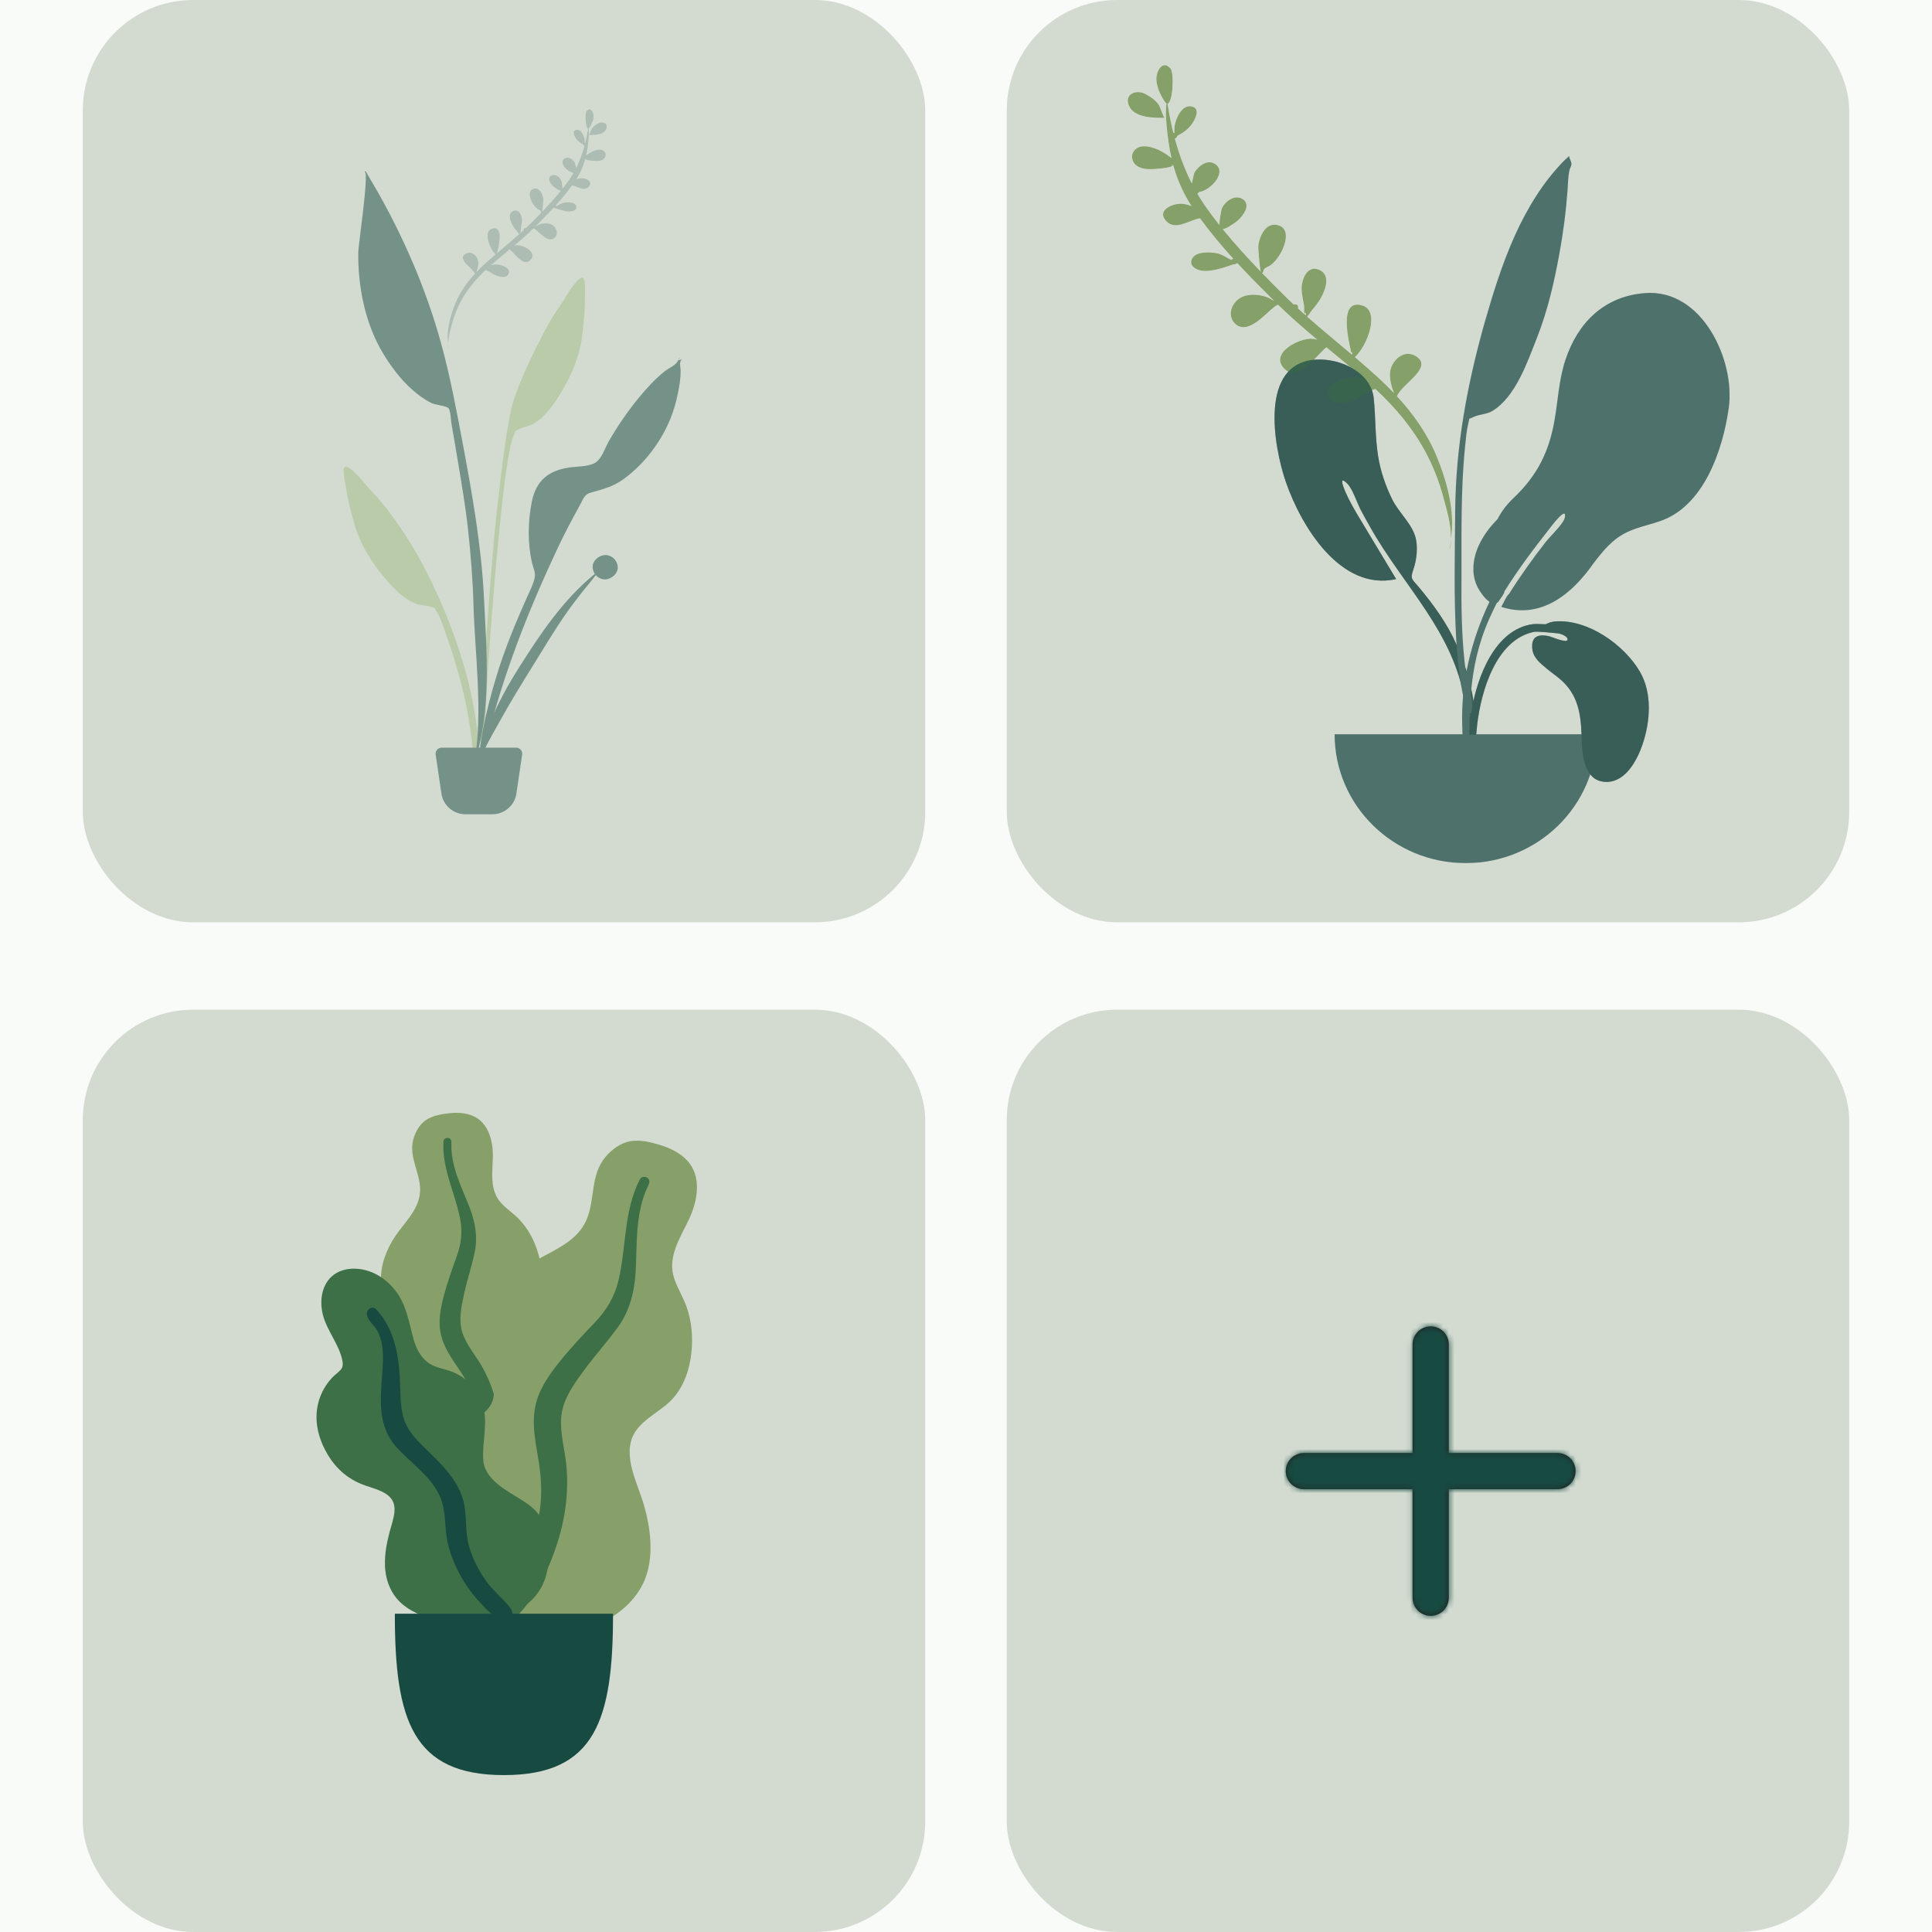 <svg width="350" height="350" viewBox="0 0 350 350" fill="none" xmlns="http://www.w3.org/2000/svg">
<path d="M0 0H350V350H0V0Z" fill="#F8FBF7"/>
<rect x="15" width="152.615" height="167.085" rx="20" fill="#D3DBD1"/>
<rect x="15" y="182.915" width="152.615" height="167.085" rx="20" fill="#D3DBD1"/>
<rect x="182.385" width="152.615" height="167.085" rx="20" fill="#D3DBD1"/>
<rect x="182.385" y="182.915" width="152.615" height="167.085" rx="20" fill="#D3DBD1"/>
<path fill-rule="evenodd" clip-rule="evenodd" d="M282.159 263.227H262.467V243.558C262.467 241.746 260.996 240.28 259.185 240.28C257.373 240.28 255.903 241.746 255.903 243.558V263.227H236.21C234.399 263.227 232.928 264.692 232.928 266.505C232.928 268.317 234.399 269.783 236.21 269.783H255.903V289.451C255.903 291.264 257.373 292.729 259.185 292.729C260.996 292.729 262.467 291.264 262.467 289.451V269.783H282.159C283.971 269.783 285.441 268.317 285.441 266.505C285.441 264.692 283.971 263.227 282.159 263.227" fill="#231F20"/>
<mask id="mask0_329_1229" style="mask-type:luminance" maskUnits="userSpaceOnUse" x="232" y="240" width="54" height="53">
<path fill-rule="evenodd" clip-rule="evenodd" d="M282.159 263.227H262.467V243.558C262.467 241.746 260.996 240.28 259.185 240.28C257.373 240.28 255.903 241.746 255.903 243.558V263.227H236.21C234.399 263.227 232.928 264.692 232.928 266.505C232.928 268.317 234.399 269.783 236.21 269.783H255.903V289.451C255.903 291.264 257.373 292.729 259.185 292.729C260.996 292.729 262.467 291.264 262.467 289.451V269.783H282.159C283.971 269.783 285.441 268.317 285.441 266.505C285.441 264.692 283.971 263.227 282.159 263.227" fill="white"/>
</mask>
<g mask="url(#mask0_329_1229)">
<rect x="219.8" y="227.168" width="78.769" height="78.673" fill="#174A41"/>
</g>
<g clip-path="url(#clip0_329_1229)">
<path fill-rule="evenodd" clip-rule="evenodd" d="M207.364 16.964C205.765 16.184 203.634 17.088 204.523 19.149C205.475 21.356 208.997 21.383 210.986 21.34C210.787 21.329 210.146 19.305 209.926 19C209.279 18.098 208.347 17.444 207.364 16.964ZM225.787 56.532C225.82 56.563 226.19 56.871 225.787 56.532ZM205.824 26.946C204.888 27.649 204.843 28.891 205.608 29.731C206.518 30.732 208.18 30.695 209.42 30.598C209.982 30.554 212.978 30.318 212.268 29.836C212.322 29.856 212.437 29.905 212.559 29.972C212.624 30.208 212.693 30.443 212.765 30.678C212.748 30.688 212.733 30.699 212.714 30.709C212.734 30.7 212.749 30.69 212.766 30.681C213.487 33.022 214.513 35.251 215.856 37.336C215.353 37.142 214.833 36.995 214.305 36.929C212.742 36.735 209.453 37.929 211.202 39.975C212.878 41.937 215.489 39.833 217.391 39.542C219.237 42.075 221.272 44.502 223.405 46.849C223.274 46.889 223.159 46.973 223.094 47.103C222.238 46.676 221.347 46.066 220.555 45.901C219.412 45.662 217.069 45.518 216.206 46.524C215.144 47.76 216.282 48.764 217.537 49.002C219.357 49.345 221.738 48.471 223.489 47.881C223.69 47.916 223.908 47.858 224.039 47.7C224.078 47.688 224.116 47.676 224.154 47.664C226.313 49.998 228.556 52.256 230.784 54.464C230.761 54.463 230.737 54.462 230.712 54.46C230.131 54.085 229.507 53.778 228.831 53.617C227.268 53.242 225.428 53.24 224.159 54.353C222.895 55.46 222.448 57.397 223.755 58.641C226.372 61.131 230.229 55.454 231.549 55.217C233.814 57.438 236.208 59.512 238.641 61.545C238.365 61.462 238.081 61.401 237.788 61.374C235.403 61.15 229.805 64.025 232.732 66.854C235.283 69.319 238.235 64.574 240.291 62.915C242.583 64.809 244.888 66.691 247.127 68.646C245.906 68.327 244.725 68.28 243.416 68.669C242.061 69.072 239.874 70.078 240.731 71.877C241.602 73.707 244.228 72.874 245.595 72.293C246.341 71.977 247.837 70.907 249.15 70.457C252.724 73.775 255.82 77.43 258.164 81.734C259.627 84.422 260.737 87.294 261.519 90.246C262.018 92.13 263.001 95.294 262.804 97.746C263.742 92.838 262.046 86.943 260.219 82.556C258.539 78.522 256.025 74.981 253.08 71.793C253.819 69.608 260.039 66.456 256.321 64.425C254.346 63.352 252.324 65.133 251.892 67.02C251.596 68.316 252.048 69.945 252.527 71.203C251.601 70.231 250.638 69.291 249.645 68.382C248.274 67.125 246.87 65.905 245.452 64.7C247.788 62.542 249.999 56.373 246.867 55.364C242.242 53.879 244.469 62.293 244.791 63.87C244.883 63.876 244.954 63.849 245.007 63.79C244.981 63.935 244.951 64.089 244.914 64.245C242.201 61.951 239.447 59.702 236.784 57.353C237.024 57.179 237.406 56.513 237.705 56.158C238.382 55.359 239.029 54.524 239.502 53.589C240.249 52.111 240.97 49.754 238.989 48.884C236.835 47.937 235.812 50.603 235.797 52.194C235.786 53.294 236.091 54.339 236.25 55.417C236.299 55.753 236.108 57.269 236.574 56.617C236.552 56.857 236.549 57.031 236.56 57.154C236.082 56.731 235.608 56.302 235.136 55.871C235.158 55.816 235.174 55.757 235.178 55.688C235.203 55.214 234.718 55.031 234.378 55.17C233.756 54.589 233.14 54.001 232.535 53.4C231.253 52.129 229.952 50.821 228.66 49.485C228.941 49.249 228.829 48.921 229.091 48.669C229.353 48.419 229.868 48.28 230.176 48.047C230.95 47.461 231.592 46.607 232.056 45.767C232.822 44.378 233.812 41.465 231.574 40.803C229.266 40.12 228.095 42.924 227.947 44.677C227.918 45.017 228.177 48.077 228.375 49.188C225.985 46.706 223.634 44.131 221.504 41.51C222.15 41.504 223.981 40.204 224.351 39.849C225.254 38.983 226.689 37.07 225.106 36.057C223.698 35.159 221.963 36.46 221.361 37.724C221.262 37.932 220.913 39.869 220.886 40.738C220.005 39.627 219.164 38.51 218.382 37.388C217.86 36.643 217.372 35.878 216.916 35.096C217.026 35.035 217.129 34.928 217.227 34.795C219.575 34.404 222.568 30.802 219.81 29.549C218.497 28.953 217.073 30.183 216.43 31.19C216.298 31.396 216.085 32.432 215.911 33.249C214.599 30.66 213.596 27.919 212.833 25.109C213.037 25.059 213.21 24.906 213.233 24.642C214.373 24.003 215.273 23.471 216.069 22.242C216.563 21.479 217.453 19.735 216.001 19.312C214.111 18.761 212.923 21.599 212.769 22.998C212.751 23.16 212.751 23.632 212.757 24.064C212.692 24.056 212.625 24.057 212.56 24.068C212.126 22.328 211.78 20.566 211.504 18.8C212.536 18.474 212.714 13.146 212.027 12.387C210.492 10.689 209.409 13.143 209.49 14.439C209.587 15.969 210.292 17.359 211.131 18.594C211.221 18.725 211.195 18.718 211.219 18.536C211.232 18.626 211.262 18.693 211.308 18.741C211.264 19.546 211.18 20.37 211.221 21.082C211.337 23.122 211.578 25.173 211.929 27.186C212.015 27.676 212.112 28.162 212.222 28.643C211.393 27.949 210.275 27.332 209.837 27.139C208.702 26.638 206.952 26.098 205.824 26.946ZM262.937 97.753C262.884 98.464 262.754 99.115 262.51 99.652C262.693 99.041 262.833 98.405 262.937 97.753Z" fill="#F2F2F2"/>
<g opacity="0.7">
<path fill-rule="evenodd" clip-rule="evenodd" d="M238.468 65.138C242.908 64.912 248.4 67.461 248.874 72.207C249.218 75.655 249.112 79.094 249.644 82.537C250.07 85.29 250.971 87.931 252.199 90.438C253.381 92.849 255.831 94.901 256.468 97.476C256.875 99.117 256.647 101.425 256.087 103.03C255.406 104.981 255.768 104.827 257.125 106.465C259.785 109.674 262.18 112.964 263.874 116.797C266.314 122.317 267.913 128.769 267.008 134.812C266.893 135.579 266.756 138.333 265.681 138.526C264.481 138.741 265.042 137.166 265.106 136.657C265.515 133.411 265.878 130.574 265.385 127.277C263.484 114.557 254.204 106.177 248.161 95.382C247.829 94.825 247.128 93.499 246.64 92.625C245.87 91.244 245.096 88.617 244.054 87.593C242.092 85.664 243.896 89.541 244.278 90.282C244.762 91.218 245.294 92.213 245.789 93.034C248.057 96.837 250.587 100.989 252.929 104.909C242.802 107.178 235.67 95.207 232.952 87.337C230.713 80.853 228.034 65.693 238.468 65.138Z" fill="#6C6C6C"/>
<path fill-rule="evenodd" clip-rule="evenodd" d="M297.987 53.097C290.564 53.676 285.798 58.493 283.579 65.23C282.384 68.86 282.247 72.59 281.582 76.321C280.583 81.934 278.432 86.188 274.229 90.187C272.927 91.425 271.968 92.697 271.286 94.057C269.932 95.416 268.753 96.953 267.888 98.832C266.782 101.232 266.469 104.112 267.746 106.505C268.089 107.148 268.945 108.439 269.833 109.026C266.51 115.985 264.682 123.607 264.888 131.22C265.013 135.815 265.241 140.412 265.507 145.001C265.579 146.234 265.987 148.269 266.6 146.202C267.161 144.312 266.457 141.344 266.392 139.369C266.075 129.748 265.805 121.001 269.832 112.012C270.255 111.07 270.703 110.136 271.169 109.209C271.196 109.193 271.222 109.174 271.248 109.156C271.265 109.17 271.281 109.184 271.299 109.197C271.329 109.145 271.37 109.083 271.417 109.013C271.551 108.878 271.668 108.706 271.779 108.515C272.136 108.028 272.541 107.456 272.543 107.143C272.543 107.141 272.541 107.137 272.541 107.134C275.035 103.132 277.891 99.351 280.808 95.643C280.786 95.67 283.972 91.405 283.479 93.764C283.242 94.9 280.898 97.065 279.952 98.269C277.858 100.948 275.4 104.342 273.356 107.624C273.081 107.779 272.693 108.542 272.412 109.11C272.257 109.398 272.112 109.688 271.97 109.941C279.21 112.293 284.841 107.556 288.681 102.046C288.686 102.039 288.69 102.032 288.694 102.026C289.863 100.503 291.06 98.992 292.556 97.788C295.051 95.78 297.723 95.425 300.665 94.437C308.687 91.742 312.098 81.519 313.181 73.934C314.403 65.376 308.425 52.254 297.987 53.097Z" fill="#CDCDCD"/>
<path fill-rule="evenodd" clip-rule="evenodd" d="M283.323 29.133C275.704 36.93 272.023 47.744 269.108 57.911C265.853 69.266 263.703 80.797 263.62 92.603C263.566 100.359 263.351 108.164 263.812 115.912C263.975 118.663 264.254 121.42 264.698 124.142C264.734 124.365 265.727 130.443 266.676 129.027C267.216 128.222 265.659 122.722 265.541 121.806C264.879 116.647 264.726 111.45 264.758 106.254C264.811 97.698 264.554 89.187 265.436 80.663C265.568 79.39 265.672 78.053 265.979 76.808C266.306 75.485 265.89 76.062 266.953 75.538C267.986 75.029 269.263 75.102 270.335 74.463C274.587 71.927 276.763 65.415 278.455 61.142C280.392 56.256 281.569 51.046 282.509 45.904C283.199 42.126 283.692 38.371 283.972 34.544C284.06 33.338 284.065 32.077 284.306 30.891C284.371 30.571 284.697 30.005 284.685 29.722C284.66 29.122 284.292 28.77 284.262 28.266C283.943 28.548 283.63 28.837 283.323 29.133Z" fill="#CDCDCD"/>
<path fill-rule="evenodd" clip-rule="evenodd" d="M241.778 133.015C241.778 145.91 252.409 156.363 265.523 156.363C278.637 156.363 289.268 145.91 289.268 133.015" fill="#CDCDCD"/>
<path fill-rule="evenodd" clip-rule="evenodd" d="M267.429 133.09H266.174C266.261 131.542 266.376 129.997 266.639 128.466C267.646 122.612 270.793 114.015 277.695 113.065C277.95 113.029 278.886 113.023 280.021 113.089C280.559 112.793 281.161 112.615 281.796 112.574C287.673 112.148 294.236 116.809 297.07 121.66C299.356 125.572 298.971 130.708 297.559 134.863C296.614 137.645 294.551 141.612 291.111 141.65C286.807 141.699 286.599 136.468 286.516 133.411C286.406 129.345 285.883 125.804 282.625 123.033C281.866 122.388 281.036 121.82 280.269 121.183C279.068 120.187 277.741 119.167 277.586 117.518C277.373 115.244 278.678 114.835 280.672 115.258C281.012 115.33 284.434 116.84 283.928 115.646C283.773 115.281 283.208 114.992 282.494 114.776C280.649 114.579 278.448 114.35 277.815 114.486C270.985 115.96 268.326 125.261 267.62 131.171C267.544 131.809 267.482 132.449 267.429 133.09Z" fill="#6C6C6C"/>
</g>
</g>
<g clip-path="url(#clip1_329_1229)">
<path fill-rule="evenodd" clip-rule="evenodd" d="M207.364 16.964C205.765 16.184 203.634 17.088 204.523 19.149C205.475 21.356 208.997 21.383 210.986 21.34C210.787 21.329 210.146 19.305 209.926 19C209.279 18.098 208.347 17.444 207.364 16.964ZM225.787 56.532C225.82 56.563 226.19 56.871 225.787 56.532ZM205.824 26.946C204.888 27.649 204.843 28.891 205.608 29.731C206.518 30.732 208.18 30.695 209.42 30.598C209.982 30.554 212.978 30.318 212.268 29.836C212.322 29.856 212.437 29.905 212.559 29.972C212.624 30.208 212.693 30.443 212.765 30.678C212.748 30.688 212.733 30.699 212.714 30.709C212.734 30.7 212.749 30.69 212.766 30.681C213.487 33.022 214.513 35.251 215.856 37.336C215.353 37.142 214.833 36.995 214.305 36.929C212.742 36.735 209.453 37.929 211.202 39.975C212.878 41.937 215.489 39.833 217.391 39.542C219.237 42.075 221.272 44.502 223.405 46.849C223.274 46.889 223.159 46.973 223.094 47.103C222.238 46.676 221.347 46.066 220.555 45.901C219.412 45.662 217.069 45.518 216.206 46.524C215.144 47.76 216.282 48.764 217.537 49.002C219.357 49.345 221.738 48.471 223.489 47.881C223.69 47.916 223.908 47.858 224.039 47.7C224.078 47.688 224.116 47.676 224.154 47.664C226.313 49.998 228.556 52.256 230.784 54.464C230.761 54.463 230.737 54.462 230.712 54.46C230.131 54.085 229.507 53.778 228.831 53.617C227.268 53.242 225.428 53.24 224.159 54.353C222.895 55.46 222.448 57.397 223.755 58.641C226.372 61.131 230.229 55.454 231.549 55.217C233.814 57.438 236.208 59.512 238.641 61.545C238.365 61.462 238.081 61.401 237.788 61.374C235.403 61.15 229.805 64.025 232.732 66.854C235.283 69.319 238.235 64.574 240.291 62.915C242.583 64.809 244.888 66.691 247.127 68.646C245.906 68.327 244.725 68.28 243.416 68.669C242.061 69.072 239.874 70.078 240.731 71.877C241.602 73.707 244.228 72.874 245.595 72.293C246.341 71.977 247.837 70.907 249.15 70.457C252.724 73.775 255.82 77.43 258.164 81.734C259.627 84.422 260.737 87.294 261.519 90.246C262.018 92.13 263.001 95.294 262.804 97.746C263.742 92.838 262.046 86.943 260.219 82.556C258.539 78.522 256.025 74.981 253.08 71.793C253.819 69.608 260.039 66.456 256.321 64.425C254.346 63.352 252.324 65.133 251.892 67.02C251.596 68.316 252.048 69.945 252.527 71.203C251.601 70.231 250.638 69.291 249.645 68.382C248.274 67.125 246.87 65.905 245.452 64.7C247.788 62.542 249.999 56.373 246.867 55.364C242.242 53.879 244.469 62.293 244.791 63.87C244.883 63.876 244.954 63.849 245.007 63.79C244.981 63.935 244.951 64.089 244.914 64.245C242.201 61.951 239.447 59.702 236.784 57.353C237.024 57.179 237.406 56.513 237.705 56.158C238.382 55.359 239.029 54.524 239.502 53.589C240.249 52.111 240.97 49.754 238.989 48.884C236.835 47.937 235.812 50.603 235.797 52.194C235.786 53.294 236.091 54.339 236.25 55.417C236.299 55.753 236.108 57.269 236.574 56.617C236.552 56.857 236.549 57.031 236.56 57.154C236.082 56.731 235.608 56.302 235.136 55.871C235.158 55.816 235.174 55.757 235.178 55.688C235.203 55.214 234.718 55.031 234.378 55.17C233.756 54.589 233.14 54.001 232.535 53.4C231.253 52.129 229.952 50.821 228.66 49.485C228.941 49.249 228.829 48.921 229.091 48.669C229.353 48.419 229.868 48.28 230.176 48.047C230.95 47.461 231.592 46.607 232.056 45.767C232.822 44.378 233.812 41.465 231.574 40.803C229.266 40.12 228.095 42.924 227.947 44.677C227.918 45.017 228.177 48.077 228.375 49.188C225.985 46.706 223.634 44.131 221.504 41.51C222.15 41.504 223.981 40.204 224.351 39.849C225.254 38.983 226.689 37.07 225.106 36.057C223.698 35.159 221.963 36.46 221.361 37.724C221.262 37.932 220.913 39.869 220.886 40.738C220.005 39.627 219.164 38.51 218.382 37.388C217.86 36.643 217.372 35.878 216.916 35.096C217.026 35.035 217.129 34.928 217.227 34.795C219.575 34.404 222.568 30.802 219.81 29.549C218.497 28.953 217.073 30.183 216.43 31.19C216.298 31.396 216.085 32.432 215.911 33.249C214.599 30.66 213.596 27.919 212.833 25.109C213.037 25.059 213.21 24.906 213.233 24.642C214.373 24.003 215.273 23.471 216.069 22.242C216.563 21.479 217.453 19.735 216.001 19.312C214.111 18.761 212.923 21.599 212.769 22.998C212.751 23.16 212.751 23.632 212.757 24.064C212.692 24.056 212.625 24.057 212.56 24.068C212.126 22.328 211.78 20.566 211.504 18.8C212.536 18.474 212.714 13.146 212.027 12.387C210.492 10.689 209.409 13.143 209.49 14.439C209.587 15.969 210.292 17.359 211.131 18.594C211.221 18.725 211.195 18.718 211.219 18.536C211.232 18.626 211.262 18.693 211.308 18.741C211.264 19.546 211.18 20.37 211.221 21.082C211.337 23.122 211.578 25.173 211.929 27.186C212.015 27.676 212.112 28.162 212.222 28.643C211.393 27.949 210.275 27.332 209.837 27.139C208.702 26.638 206.952 26.098 205.824 26.946ZM262.937 97.753C262.884 98.464 262.754 99.115 262.51 99.652C262.693 99.041 262.833 98.405 262.937 97.753Z" fill="#86A06A"/>
<g opacity="0.7">
<path fill-rule="evenodd" clip-rule="evenodd" d="M238.468 65.138C242.908 64.912 248.4 67.461 248.874 72.207C249.218 75.655 249.112 79.094 249.644 82.537C250.07 85.29 250.971 87.931 252.199 90.438C253.381 92.849 255.831 94.901 256.468 97.476C256.875 99.117 256.647 101.425 256.087 103.03C255.406 104.981 255.768 104.827 257.125 106.465C259.785 109.674 262.18 112.964 263.874 116.797C266.314 122.317 267.913 128.769 267.008 134.812C266.893 135.579 266.756 138.333 265.681 138.526C264.481 138.741 265.042 137.166 265.106 136.657C265.515 133.411 265.878 130.574 265.385 127.277C263.484 114.557 254.204 106.177 248.161 95.382C247.829 94.825 247.128 93.499 246.64 92.625C245.87 91.244 245.096 88.617 244.054 87.593C242.092 85.664 243.896 89.541 244.278 90.282C244.762 91.218 245.294 92.213 245.789 93.034C248.057 96.837 250.587 100.989 252.929 104.909C242.802 107.178 235.67 95.207 232.952 87.337C230.713 80.853 228.034 65.693 238.468 65.138Z" fill="#174A41"/>
<path fill-rule="evenodd" clip-rule="evenodd" d="M297.987 53.097C290.564 53.676 285.798 58.493 283.579 65.23C282.384 68.86 282.247 72.59 281.582 76.321C280.583 81.934 278.432 86.188 274.229 90.187C272.927 91.425 271.968 92.697 271.286 94.057C269.932 95.416 268.753 96.953 267.888 98.832C266.782 101.232 266.469 104.112 267.746 106.505C268.089 107.148 268.945 108.439 269.833 109.026C266.51 115.985 264.682 123.607 264.888 131.22C265.013 135.815 265.241 140.412 265.507 145.001C265.579 146.234 265.987 148.269 266.6 146.202C267.161 144.312 266.457 141.344 266.392 139.369C266.075 129.748 265.805 121.001 269.832 112.012C270.255 111.07 270.703 110.136 271.169 109.209C271.196 109.193 271.222 109.174 271.248 109.156C271.265 109.17 271.281 109.184 271.299 109.197C271.329 109.145 271.37 109.083 271.417 109.013C271.551 108.878 271.668 108.706 271.779 108.515C272.136 108.028 272.541 107.456 272.543 107.143C272.543 107.141 272.541 107.137 272.541 107.134C275.035 103.132 277.891 99.351 280.808 95.643C280.786 95.67 283.972 91.405 283.479 93.764C283.242 94.9 280.898 97.065 279.952 98.269C277.858 100.948 275.4 104.342 273.356 107.624C273.081 107.779 272.693 108.542 272.412 109.11C272.257 109.398 272.112 109.688 271.97 109.941C279.21 112.293 284.841 107.556 288.681 102.046C288.686 102.039 288.69 102.032 288.694 102.026C289.863 100.503 291.06 98.992 292.556 97.788C295.051 95.78 297.723 95.425 300.665 94.437C308.687 91.742 312.098 81.519 313.181 73.934C314.403 65.376 308.425 52.254 297.987 53.097Z" fill="#174A41"/>
<path fill-rule="evenodd" clip-rule="evenodd" d="M283.323 29.133C275.704 36.93 272.023 47.744 269.108 57.911C265.853 69.266 263.703 80.797 263.62 92.603C263.566 100.359 263.351 108.164 263.812 115.912C263.975 118.663 264.254 121.42 264.698 124.142C264.734 124.365 265.727 130.443 266.676 129.027C267.216 128.222 265.659 122.722 265.541 121.806C264.879 116.647 264.726 111.45 264.758 106.254C264.811 97.698 264.554 89.187 265.436 80.663C265.568 79.39 265.672 78.053 265.979 76.808C266.306 75.485 265.89 76.062 266.953 75.538C267.986 75.029 269.263 75.102 270.335 74.463C274.587 71.927 276.763 65.415 278.455 61.142C280.392 56.256 281.569 51.046 282.509 45.904C283.199 42.126 283.692 38.371 283.972 34.544C284.06 33.338 284.065 32.077 284.306 30.891C284.371 30.571 284.697 30.005 284.685 29.722C284.66 29.122 284.292 28.77 284.262 28.266C283.943 28.548 283.63 28.837 283.323 29.133Z" fill="#174A41"/>
<path fill-rule="evenodd" clip-rule="evenodd" d="M241.778 133.015C241.778 145.91 252.409 156.363 265.523 156.363C278.637 156.363 289.268 145.91 289.268 133.015" fill="#174A41"/>
<path fill-rule="evenodd" clip-rule="evenodd" d="M267.429 133.09H266.174C266.261 131.542 266.376 129.997 266.639 128.466C267.646 122.612 270.793 114.015 277.695 113.065C277.95 113.029 278.886 113.023 280.021 113.089C280.559 112.793 281.161 112.615 281.796 112.574C287.673 112.148 294.236 116.809 297.07 121.66C299.356 125.572 298.971 130.708 297.559 134.863C296.614 137.645 294.551 141.612 291.111 141.65C286.807 141.699 286.599 136.468 286.516 133.411C286.406 129.345 285.883 125.804 282.625 123.033C281.866 122.388 281.036 121.82 280.269 121.183C279.068 120.187 277.741 119.167 277.586 117.518C277.373 115.244 278.678 114.835 280.672 115.258C281.012 115.33 284.434 116.84 283.928 115.646C283.773 115.281 283.208 114.992 282.494 114.776C280.649 114.579 278.448 114.35 277.815 114.486C270.985 115.96 268.326 125.261 267.62 131.171C267.544 131.809 267.482 132.449 267.429 133.09Z" fill="#174A41"/>
</g>
</g>
<path opacity="0.2" fill-rule="evenodd" clip-rule="evenodd" d="M108.447 22.311C109.219 21.928 110.247 22.372 109.818 23.381C109.358 24.463 107.659 24.477 106.7 24.455C106.796 24.45 107.105 23.458 107.211 23.308C107.523 22.866 107.973 22.546 108.447 22.311ZM99.565 42.018C99.543 42.039 99.292 42.25 99.565 42.018ZM109.344 27.332C109.805 27.681 109.827 28.297 109.45 28.714C109 29.211 108.181 29.193 107.569 29.145C107.292 29.123 105.815 29.007 106.165 28.767C106.138 28.778 106.082 28.802 106.022 28.835C105.989 28.952 105.955 29.069 105.92 29.185C105.928 29.19 105.936 29.196 105.945 29.201C105.935 29.196 105.928 29.192 105.919 29.187C105.563 30.349 105.057 31.455 104.394 32.49C104.642 32.393 104.898 32.32 105.159 32.287C105.93 32.19 107.551 32.782 106.688 33.798C105.861 34.772 104.574 33.728 103.636 33.585C102.725 34.842 101.721 36.046 100.668 37.211C100.733 37.231 100.789 37.272 100.822 37.337C101.244 37.125 101.684 36.822 102.074 36.74C102.638 36.621 103.793 36.549 104.219 37.048C104.742 37.661 104.181 38.16 103.562 38.278C102.664 38.449 101.49 38.016 100.626 37.723C100.528 37.74 100.42 37.712 100.355 37.634C100.336 37.627 100.317 37.621 100.299 37.615C99.233 38.774 98.127 39.895 97.027 40.991C97.039 40.99 97.05 40.99 97.063 40.989C97.349 40.803 97.657 40.65 97.99 40.57C98.761 40.384 99.669 40.382 100.294 40.934C100.917 41.483 101.138 42.444 100.492 43.062C99.201 44.297 97.301 41.482 96.65 41.365C95.532 42.467 94.351 43.497 93.151 44.506C93.287 44.465 93.427 44.435 93.571 44.421C94.747 44.309 97.508 45.734 96.063 47.138C94.805 48.362 93.35 46.009 92.336 45.186C91.206 46.127 90.069 47.061 88.963 48.031C89.566 47.873 90.148 47.849 90.794 48.042C91.462 48.241 92.54 48.74 92.117 49.633C91.687 50.541 90.392 50.128 89.718 49.84C89.35 49.683 88.613 49.153 87.966 48.93C86.202 50.577 84.674 52.391 83.517 54.527C82.795 55.861 82.247 57.286 81.861 58.751C81.614 59.686 81.129 61.256 81.225 62.472C80.764 60.037 81.602 57.112 82.504 54.935C83.333 52.934 84.574 51.176 86.027 49.594C85.663 48.51 82.596 46.948 84.431 45.939C85.405 45.406 86.401 46.289 86.614 47.225C86.76 47.868 86.537 48.677 86.3 49.301C86.757 48.819 87.232 48.352 87.722 47.901C88.398 47.277 89.091 46.671 89.791 46.073C88.639 45.003 87.55 41.943 89.095 41.442C91.377 40.703 90.276 44.879 90.117 45.661C90.072 45.664 90.036 45.65 90.01 45.621C90.023 45.693 90.038 45.77 90.056 45.847C91.395 44.708 92.753 43.592 94.067 42.426C93.949 42.339 93.761 42.009 93.613 41.833C93.28 41.437 92.961 41.023 92.728 40.559C92.36 39.826 92.005 38.657 92.982 38.225C94.044 37.754 94.549 39.077 94.556 39.866C94.56 40.412 94.41 40.93 94.331 41.465C94.307 41.632 94.401 42.384 94.171 42.06C94.182 42.18 94.183 42.266 94.178 42.327C94.414 42.117 94.648 41.904 94.88 41.69C94.87 41.663 94.862 41.633 94.86 41.599C94.848 41.364 95.087 41.273 95.255 41.342C95.562 41.054 95.865 40.762 96.164 40.464C96.797 39.833 97.438 39.183 98.076 38.52C97.938 38.403 97.993 38.24 97.864 38.116C97.734 37.991 97.48 37.923 97.329 37.807C96.947 37.517 96.631 37.093 96.402 36.676C96.025 35.987 95.537 34.542 96.641 34.214C97.779 33.874 98.356 35.265 98.429 36.135C98.443 36.303 98.315 37.822 98.217 38.373C99.396 37.141 100.556 35.862 101.607 34.562C101.289 34.559 100.386 33.914 100.204 33.738C99.758 33.309 99.051 32.36 99.832 31.858C100.526 31.412 101.382 32.056 101.678 32.683C101.727 32.787 101.899 33.748 101.912 34.179C102.347 33.627 102.762 33.073 103.148 32.516C103.406 32.146 103.646 31.766 103.871 31.379C103.817 31.348 103.766 31.295 103.718 31.23C102.56 31.036 101.085 29.249 102.445 28.627C103.093 28.331 103.795 28.941 104.112 29.44C104.177 29.543 104.282 30.056 104.367 30.462C105.015 29.177 105.511 27.817 105.888 26.423C105.787 26.398 105.702 26.322 105.69 26.191C105.128 25.874 104.685 25.61 104.292 25.001C104.049 24.623 103.61 23.758 104.327 23.547C105.259 23.273 105.844 24.681 105.92 25.375C105.929 25.456 105.928 25.69 105.925 25.904C105.957 25.9 105.99 25.901 106.022 25.906C106.237 25.043 106.408 24.168 106.545 23.292C106.036 23.131 105.949 20.487 106.288 20.111C107.046 19.268 107.579 20.485 107.539 21.128C107.491 21.887 107.143 22.577 106.728 23.19C106.684 23.255 106.697 23.252 106.685 23.161C106.679 23.206 106.664 23.239 106.641 23.263C106.663 23.662 106.704 24.071 106.684 24.424C106.626 25.436 106.506 26.454 106.333 27.453C106.29 27.696 106.242 27.937 106.188 28.176C106.597 27.831 107.149 27.525 107.365 27.429C107.925 27.18 108.788 26.912 109.344 27.332ZM81.133 62.376C81.16 62.701 81.241 62.998 81.399 63.241C81.283 62.963 81.196 62.674 81.133 62.376Z" fill="#174A41"/>
<g opacity="0.5">
<path fill-rule="evenodd" clip-rule="evenodd" d="M101.418 55.445C102.342 54.13 104.055 50.791 105.354 50.321C106.191 50.019 105.947 53.149 105.958 53.746C105.998 56.055 105.773 58.35 105.495 60.64C104.994 64.77 103.357 68.448 101.11 71.963C99.955 73.771 98.599 75.602 96.722 76.73C95.857 77.25 94.817 77.337 93.964 77.785C92.97 78.306 93.511 77.885 93.063 78.919C92.441 80.356 92.242 82.209 91.954 83.741C90.633 90.777 87.433 127.97 87.988 135.126C88.037 135.761 87.151 135.912 87.107 135.138C86.872 131.032 88.905 102.598 89.931 93.299C90.957 84 91.995 75.785 93.036 72.568C94.299 68.665 96.579 63.971 98.478 60.332C99.36 58.641 100.321 57.008 101.418 55.445Z" fill="#A0BB81"/>
<path fill-rule="evenodd" clip-rule="evenodd" d="M108.271 101.052C110.674 99.29 113.274 102.615 111.1 104.377C109.898 105.351 108.642 105.004 107.934 104.193C107.475 104.752 107.045 105.336 106.633 105.83C105.374 107.335 104.185 108.875 103.049 110.451C100.688 113.726 98.664 117.186 96.549 120.582C94.461 123.934 92.39 127.303 90.498 130.74C88.895 133.652 86.758 137.078 86.21 140.27C87.042 133.5 90.202 126.992 93.965 121.024C97.697 115.104 101.98 108.639 107.759 103.967C107.17 103.104 107.154 101.87 108.271 101.052Z" fill="#174A41"/>
<path fill-rule="evenodd" clip-rule="evenodd" d="M62.682 84.54C64.026 84.802 66.223 87.84 67.331 88.997C68.648 90.373 69.843 91.839 70.969 93.375C73.394 96.681 75.563 100.196 77.407 103.861C80.413 109.837 82.821 115.971 84.569 122.478C85.639 126.461 86.332 130.589 86.742 134.689C86.82 135.462 87.631 141.423 86.462 141.584C85.41 141.728 85.735 137.057 85.684 136.422C85.111 129.254 83.392 122.28 81.002 115.523C80.481 114.052 79.998 112.249 79.165 110.925C78.566 109.971 79.161 110.303 78.107 109.942C77.203 109.632 76.172 109.708 75.245 109.328C73.233 108.504 71.621 106.903 70.209 105.294C67.463 102.165 65.288 98.781 64.154 94.772C63.525 92.549 62.947 90.314 62.626 88.022C62.543 87.43 61.816 84.371 62.682 84.54Z" fill="#A0BB81"/>
<path fill-rule="evenodd" clip-rule="evenodd" d="M67.987 34C73.052 42.772 77.213 52.408 79.9 62.167C81.528 68.08 82.667 74.148 83.798 80.172C85.55 89.499 87.207 98.826 87.678 108.319C88.152 117.867 89.09 128.88 85.959 138.076C87.523 128.739 86.034 118.801 85.771 109.406C85.645 104.921 85.28 100.48 84.801 96.022C84.336 91.697 83.577 87.392 82.87 83.101C82.526 81.011 82.164 78.924 81.796 76.839C81.686 76.217 81.64 74.37 81.244 73.945C80.847 73.517 78.817 73.343 78.18 73.029C76.897 72.397 75.69 71.498 74.622 70.549C72.575 68.73 70.794 66.353 69.388 64.01C66.135 58.588 64.835 51.971 64.9 45.691C64.913 44.472 66.876 31.343 66.088 31.163C66.135 31.107 66.18 31.05 66.222 30.99C66.819 31.988 67.405 32.993 67.987 34Z" fill="#174A41"/>
<path fill-rule="evenodd" clip-rule="evenodd" d="M122.647 65.637C122.725 65.524 123.234 64.741 122.978 64.791C123.499 64.689 122.26 65.655 123.56 65.062C122.943 65.644 123.299 66.4 123.307 67.183C123.32 68.455 123.107 69.716 122.868 70.96C122.489 72.927 121.924 74.839 121.105 76.668C119.32 80.655 116.288 84.492 112.688 86.985C110.911 88.215 109.17 88.634 107.143 89.201C105.863 89.558 105.761 90.22 105.082 91.46C103.667 94.045 102.278 96.619 101.03 99.291C99.541 102.48 98.094 105.674 96.73 108.92C92.135 119.853 88.394 131.181 86.43 142.904C86.382 135.995 87.982 128.88 90.001 122.296C91.471 117.498 93.385 112.874 95.426 108.296C95.921 107.187 96.671 105.76 96.881 104.536C97.028 103.678 96.578 102.853 96.372 101.949C95.569 98.43 95.627 94.487 96.332 90.949C97.109 87.048 99.357 85.237 103.159 84.685C104.549 84.483 106.317 84.557 107.592 83.964C108.981 83.32 109.554 81.2 110.344 79.839C112.466 76.184 114.987 72.679 117.881 69.599C118.683 68.746 119.545 67.96 120.459 67.23C121.036 66.77 122.254 66.204 122.647 65.637Z" fill="#174A41"/>
<path fill-rule="evenodd" clip-rule="evenodd" d="M80.012 135.443H93.506C94.112 135.443 94.604 135.934 94.604 136.54C94.604 136.594 94.6 136.647 94.593 136.7L93.55 143.763C93.232 145.917 91.382 147.512 89.203 147.512H84.315C82.136 147.512 80.286 145.917 79.968 143.763L78.925 136.7C78.837 136.101 79.251 135.543 79.852 135.454C79.905 135.447 79.958 135.443 80.012 135.443Z" fill="#174A41"/>
</g>
<g clip-path="url(#clip2_329_1229)">
<path fill-rule="evenodd" clip-rule="evenodd" d="M81.288 201.687C82.74 201.51 84.289 201.572 85.639 202.142C88.51 203.355 89.326 206.728 89.287 209.47C89.244 212.421 88.614 215.645 90.87 218.023C91.907 219.116 93.197 219.953 94.215 221.066C95.303 222.256 96.156 223.617 96.788 225.079C97.949 227.764 98.519 230.921 97.457 233.738C96.523 236.218 94.172 238.456 94.68 241.276C95.21 244.218 98.192 246.466 100.056 248.658C102.165 251.137 104.108 254.306 104.427 257.558C104.733 260.674 103.369 263.826 101.276 266.182C97.095 270.889 90.809 273.196 84.471 273.182C81.781 273.176 78.734 273.055 76.412 271.616C75.694 271.172 75.316 270.673 74.889 269.98C74.507 269.358 74.001 268.953 73.416 268.513C72.131 267.547 71.203 266.245 70.611 264.787C68.311 259.124 70.149 252.119 73.369 247.091C74.131 245.9 74.756 244.753 74.385 243.333C73.999 241.851 73.048 240.514 72.207 239.24C71.377 237.981 70.428 236.779 69.779 235.418C69.099 233.991 68.908 232.498 69.028 230.937C69.254 228.005 70.526 225.299 72.328 222.941C74.063 220.669 76.101 218.496 76.105 215.52C76.11 212.366 73.99 209.56 74.893 206.353C75.267 205.025 76.018 203.662 77.229 202.866C78.39 202.102 79.923 201.853 81.288 201.687Z" fill="#87A06A"/>
<path fill-rule="evenodd" clip-rule="evenodd" d="M80.34 206.729C80.367 206.306 80.872 206.052 81.27 206.162C81.793 206.308 81.783 206.794 81.769 207.228C81.727 208.56 81.921 209.855 82.243 211.148C82.912 213.836 84.149 216.312 85.129 218.894C86.108 221.474 86.567 224.137 85.993 226.867C85.451 229.441 84.601 231.948 84.047 234.525C83.558 236.796 83.039 239.191 83.782 241.457C84.498 243.638 86.08 245.414 87.22 247.385C89.578 251.464 90.625 255.99 90.765 260.647C90.83 262.81 90.771 264.993 90.267 267.114C89.976 268.335 89.586 269.986 88.534 270.829C88.049 271.218 87.219 271.353 86.811 270.777C86.427 270.237 86.764 269.4 86.885 268.825C87.412 266.333 87.519 263.786 87.392 261.256C87.27 258.805 86.979 256.358 86.204 254.017C85.484 251.845 84.39 249.893 83.103 247.993C81.792 246.056 80.429 244.116 79.887 241.821C79.336 239.491 79.783 237.119 80.382 234.833C81.014 232.415 81.842 230.067 82.699 227.714C83.534 225.422 83.829 223.253 83.368 220.854C82.458 216.114 80.022 211.665 80.34 206.729Z" fill="#3E7048"/>
<path fill-rule="evenodd" clip-rule="evenodd" d="M119.619 207.438C121.415 207.981 123.199 208.856 124.48 210.229C127.203 213.148 126.368 217.56 124.864 220.782C123.246 224.25 120.794 227.737 122.177 231.716C122.812 233.545 123.88 235.202 124.483 237.046C125.127 239.016 125.405 241.067 125.369 243.123C125.304 246.899 124.294 250.928 121.553 253.71C119.139 256.159 115.192 257.59 114.289 261.187C113.348 264.94 115.65 269.143 116.672 272.699C117.829 276.723 118.423 281.476 117.069 285.486C115.772 289.33 112.498 292.352 108.792 294.055C101.386 297.457 92.788 296.934 85.362 293.637C82.209 292.238 78.7 290.518 76.741 287.616C76.135 286.718 75.956 285.933 75.824 284.892C75.706 283.959 75.328 283.219 74.876 282.396C73.882 280.588 73.486 278.568 73.566 276.537C73.877 268.651 79.755 261.317 86.203 257.036C87.731 256.022 89.073 254.99 89.392 253.118C89.727 251.165 89.322 249.093 89.013 247.151C88.708 245.232 88.234 243.32 88.196 241.374C88.156 239.335 88.725 237.47 89.696 235.686C91.519 232.335 94.449 229.794 97.815 227.937C101.058 226.149 104.602 224.633 106.189 221.116C107.871 217.388 106.876 212.972 109.639 209.647C110.783 208.27 112.388 207.047 114.231 206.732C115.999 206.43 117.929 206.928 119.619 207.438Z" fill="#87A06A"/>
<path fill-rule="evenodd" clip-rule="evenodd" d="M115.949 213.602C116.204 213.115 116.929 213.077 117.335 213.416C117.871 213.861 117.603 214.432 117.359 214.938C116.607 216.494 116.152 218.128 115.848 219.827C115.216 223.359 115.358 226.937 115.144 230.505C114.931 234.071 114.066 237.465 111.957 240.398C109.969 243.163 107.654 245.689 105.649 248.452C103.882 250.887 102.014 253.453 101.69 256.523C101.379 259.479 102.294 262.407 102.589 265.335C103.199 271.396 102.039 277.301 99.751 282.889C98.688 285.484 97.47 288.039 95.764 290.288C94.781 291.583 93.456 293.334 91.782 293.784C91.01 293.992 89.968 293.718 89.794 292.823C89.63 291.984 90.464 291.169 90.909 290.551C92.838 287.875 94.302 284.914 95.487 281.851C96.635 278.885 97.583 275.836 97.908 272.659C98.21 269.712 97.959 266.831 97.455 263.909C96.941 260.932 96.369 257.923 96.943 254.924C97.527 251.877 99.298 249.302 101.201 246.906C103.214 244.373 105.419 242.023 107.659 239.684C109.842 237.404 111.33 234.99 112.054 231.909C113.485 225.821 112.979 219.282 115.949 213.602Z" fill="#3E7048"/>
<path fill-rule="evenodd" clip-rule="evenodd" d="M64.082 229.829C67.069 229.829 69.695 231.404 71.505 233.639C73.623 236.255 74.051 239.451 74.911 242.569C75.339 244.121 76.075 245.661 77.365 246.715C78.539 247.674 80.028 247.866 81.433 248.335C84.24 249.271 86.506 251.526 87.401 254.278C88.493 257.634 87.337 261.02 87.536 264.421C87.719 267.545 90.816 269.494 93.307 270.992C95.764 272.469 97.977 273.851 98.717 276.728C99.501 279.779 99.765 283.185 98.678 286.199C96.869 291.218 91.573 293.428 86.456 293.771C81.813 294.082 75.974 293.593 72.487 290.241C70.4 288.234 69.644 285.428 69.738 282.636C69.796 280.9 70.142 279.18 70.589 277.503C70.906 276.314 71.334 275.13 71.456 273.901C71.78 270.632 68.742 270.004 66.157 269.107C62.872 267.966 60.572 265.812 58.972 262.81C57.483 260.015 56.858 256.878 57.751 253.801C58.207 252.23 59.034 250.805 60.156 249.592C60.649 249.059 61.345 248.613 61.791 248.053C62.207 247.529 62.117 246.851 61.973 246.238C61.31 243.405 59.245 241.059 58.506 238.232C57.839 235.679 58.234 232.503 60.58 230.856C61.593 230.145 62.843 229.837 64.082 229.829Z" fill="#3E7048"/>
<path fill-rule="evenodd" clip-rule="evenodd" d="M68.152 237.21C71.318 240.564 72.179 245.116 72.431 249.527C72.573 252.001 72.425 254.61 73.156 257.01C73.781 259.063 75.247 260.633 76.757 262.117C79.799 265.104 83.19 268.14 84.079 272.463C84.601 275 84.249 277.62 84.97 280.128C85.626 282.409 86.78 284.649 88.185 286.575C89.315 288.126 90.788 289.313 92.024 290.758C92.401 291.2 92.942 291.849 92.786 292.472C92.604 293.202 91.67 293.433 91.007 293.318C89.461 293.051 88.161 291.583 87.15 290.516C85.673 288.956 84.417 287.277 83.397 285.395C82.264 283.304 81.352 281.085 80.962 278.74C80.557 276.306 80.759 273.77 79.835 271.435C78.281 267.506 74.511 265.187 71.786 262.124C68.39 258.308 68.897 253.558 69.244 248.863C69.435 246.284 69.625 243.37 68.315 241.015C67.815 240.116 66.699 239.277 66.484 238.255C66.287 237.319 67.362 236.373 68.152 237.21Z" fill="#174A41"/>
<path fill-rule="evenodd" clip-rule="evenodd" d="M71.528 292.338C71.528 311.523 74.676 321.576 91.293 321.576C107.91 321.576 111.058 311.523 111.058 292.338H71.528Z" fill="#174A41"/>
</g>
<defs>
<clipPath id="clip0_329_1229">
<rect width="109.292" height="144.562" fill="white" transform="translate(204.046 11.801)"/>
</clipPath>
<clipPath id="clip1_329_1229">
<rect width="109.292" height="144.562" fill="white" transform="translate(204.046 11.801)"/>
</clipPath>
<clipPath id="clip2_329_1229">
<rect width="68.923" height="119.976" fill="white" transform="translate(57.338 201.599)"/>
</clipPath>
</defs>
</svg>
